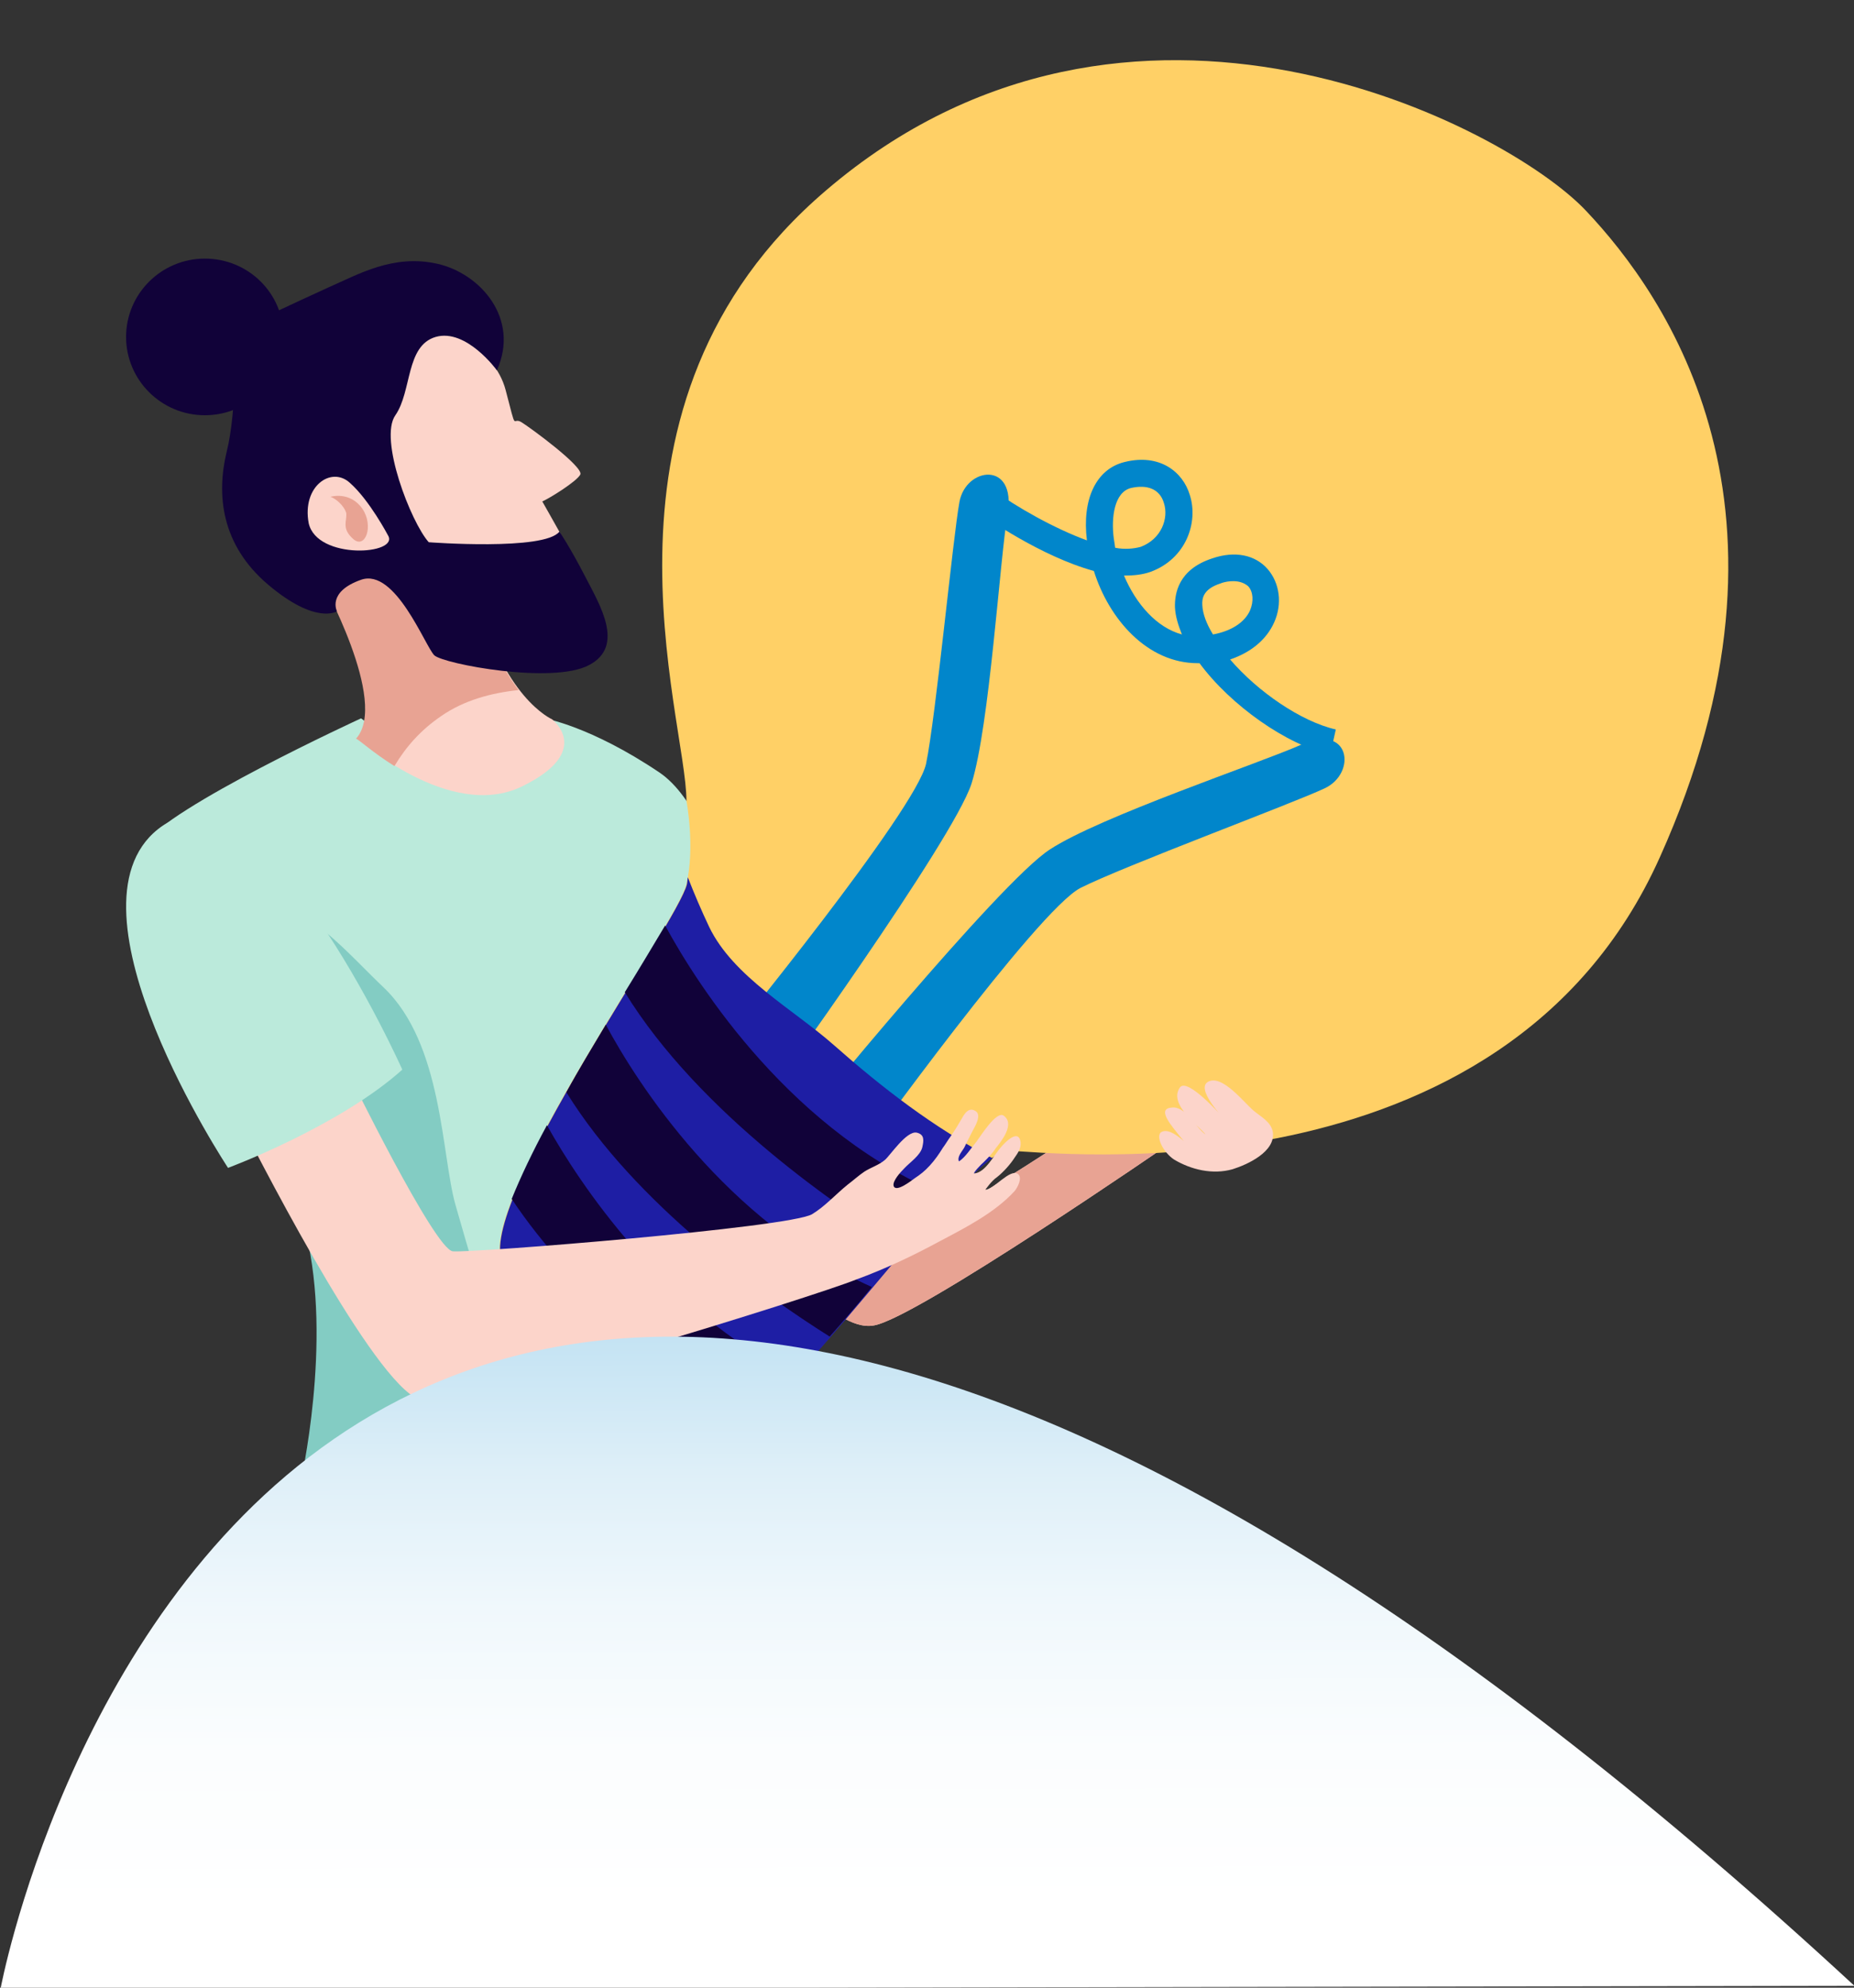 <?xml version="1.0" encoding="utf-8"?>
<!-- Generator: Adobe Illustrator 22.0.1, SVG Export Plug-In . SVG Version: 6.00 Build 0)  -->
<svg version="1.1" id="Layer_1" xmlns="http://www.w3.org/2000/svg" xmlns:xlink="http://www.w3.org/1999/xlink" x="0px" y="0px"
	 viewBox="0 0 400 428.9" style="enable-background:new 0 0 400 428.9;" xml:space="preserve">
<rect x="0" y="0" width="400" height="428.9" fill="#333333" stroke="none"/>
<style type="text/css">
	.st0{fill:#FCD4CA;}
	.st1{fill:#E8A393;}
	.st2{fill:#BBEADB;}
	.st3{fill:#83CCC3;}
	.st4{fill:#110239;}
	.st5{fill:#FFD066;}
	.st6{fill:#0186CB;}
	.st7{fill:#1E1EA4;}
	.st8{fill:url(#SVGID_1_);}
</style>
<g>
	<path class="st0" d="M166.4,268.7c0,0,13.1,18.9,22.1,17.3c9-1.4,64.1-39.4,64.1-39.4l-5.1-12.3c0,0-50.3,34.4-55.4,33
		S180.5,252,180.5,252L166.4,268.7z"/>
	<path class="st1" d="M166.4,268.7c0,0,13.1,18.9,22.1,17.3c9-1.4,64.1-39.4,64.1-39.4l-5.1-12.3c0,0-50.3,34.4-55.4,33
		S180.5,252,180.5,252L166.4,268.7z"/>
	<path class="st2" d="M65,320.2c0,0,66.1,15,116.8-3.3c0,0-11.4-46.8-15.3-72.9c-4-26.1-9.3-67.1-24.2-77.3
		c-15-10.1-24.9-11.7-24.9-11.7s-2.8,9.7-12,12c-9,2.1-27.5-12-27.5-12s-42,19.3-46.8,27.2c-9.7,16,29.4,60.4,35.1,83.9
		C72,289.7,65,320.2,65,320.2z"/>
	<path class="st3" d="M98.3,260.1c-3.1-10.8-2.7-34.8-15.5-47c-7.4-7-16.4-17.9-27.3-19.8c-13.2-2.3-14,0.5-25.9-2.3
		c2.5,19.9,31.6,55.1,36.4,75.1c5.8,23.5-1.2,54-1.2,54s26.1,5.9,58,5.7C111.1,305.8,104.5,281.5,98.3,260.1z"/>
	<path class="st0" d="M69.5,124.9c0,0,14.8,26.5,7.6,34.4c0,0,19.9,18,35.5,10.4s6.5-14.5,6.5-14.5s-10.9-4.7-16.3-27.5
		C97.4,105.1,69.5,124.9,69.5,124.9z"/>
	<path class="st1" d="M85.1,165.3c2.5-4.2,5.7-7.8,10.1-10.8c4.9-3.4,10.8-5,16.7-5.6c-3.2-4.2-6.8-10.8-9.3-21.1
		c-5.5-22.8-33.4-2.8-33.4-2.8s14.8,26.5,7.6,34.4C77.1,159.3,80.3,162.3,85.1,165.3z"/>
	<path class="st4" d="M61.2,72.7c0,9.3-7.6,16.9-17,16.9s-17-7.6-17-16.9s7.6-16.9,17-16.9S61.2,63.3,61.2,72.7z"/>
	<path class="st0" d="M95.6,71.4c0,0,11,3.2,13.5,12.8c2.5,9.6,1.3,5.6,3.4,6.9c2.1,1.3,13.5,9.7,12.7,11.3
		c-0.8,1.5-6.6,5.1-8.2,5.8c0,0,2.5,4.4,5.8,10.3c3.2,5.9-17.9,13.4-25.3,10.7C90.1,126.5,71.7,114.7,71,97
		C70.2,79.2,78.3,66.2,95.6,71.4z"/>
	<path class="st4" d="M50.7,71.4c0,0,13.8-6.5,20.2-9.4c6.4-2.8,13.9-7.2,23.4-5.1c9.4,2.1,17.9,11.9,12.9,23c0,0-6.6-9.1-13.2-7.2
		c-6.5,1.9-5.1,11.7-8.7,16.9c-3.6,5.1,3.3,23,7.2,27.4c0,0,25,1.9,28.2-2.3c0,0,2.3,3.4,5.5,9.6c3.2,6.2,8.7,15.1,0.9,19.2
		c-7.8,4.2-31.3-0.2-33.4-2.1c-2-2-8.4-18.9-15.8-16.3c-7.4,2.6-5.2,6.8-5.2,6.8s-4.5,3-14.8-5.7s-11.2-19.6-9-28.7
		C51.2,88.4,50.7,72.7,50.7,71.4z"/>
	<path class="st0" d="M83.7,115.5c0,0-4-7.6-8.2-11.3c-4-3.7-10.4,0.7-8.9,8.7C68.4,120.9,86.3,119.7,83.7,115.5z"/>
	<g>
		<path class="st5" d="M148.1,172.8c0,0,1.9,9.9,0,18c-1.9,8.2-44.4,67.5-40,81.1c4.3,13.5,42.5,36.2,52.6,33.8
			c10.1-2.4,48.2-57.7,56.9-57.4c8.7,0.2,106.7,12.1,140.5-63.3c33.8-75.2,1.4-121.2-15.9-139.5c-17.3-18.4-98.5-60.5-164-4.4
			C124.3,87.1,148.1,154.7,148.1,172.8z"/>
		<g>
			<g>
				<path class="st6" d="M156.7,224.9c0,0,40.9-50,43.1-60.1c2.1-10.1,5.8-48.9,7.2-56.5s12.3-8.9,10.4,2.5
					c-1.7,9.9-3.9,45.9-7.8,58.3c-4,12.3-43.8,67.3-43.8,67.3L156.7,224.9z"/>
				<path class="st6" d="M186.1,248.7c0,0,37.7-52.3,47-57.1c9.3-4.7,45.7-18.2,52.7-21.5c7-3.3,5.5-14.2-5.1-9.4
					c-9,4-43.4,15.5-54.2,22.6c-10.9,7-53.8,59.6-53.8,59.6L186.1,248.7z"/>
				<g>
					<path class="st6" d="M287,162.8c-9.3-2-21.5-10.6-28.2-19.7c-0.1,0-0.2,0-0.4,0c-10.8,0-19.1-9.4-22.4-19.9
						c-11.3-3.1-23.4-11.5-25.2-12.9l3.3-4.7c5.2,3.8,13.3,8.4,20.4,11c-1.1-8.9,2-15.4,8.1-16.9c7.6-1.9,12.6,2.1,14.1,7.1
						c1.9,5.9-0.8,13.8-8.5,16.6c-1.7,0.6-3.6,0.8-5.7,0.8c2.6,6.1,7,11.2,12.5,12.7c-0.8-2-1.4-3.9-1.5-5.8c-0.1-3,0.7-8.2,8-10.6
						c4.9-1.7,9.3-0.8,12,2.3c2.6,3,3.2,7.5,1.4,11.5c-1.7,3.8-5.1,6.5-9.5,8c5.9,6.9,15.3,13.4,22.8,15.1L287,162.8z M266.1,125.4
						c-0.8,0-1.8,0.1-2.8,0.5c-3.7,1.2-4,3.2-3.9,4.7c0.1,1.9,0.9,4,2.3,6.3c3.8-0.7,6.8-2.5,8-5.2c0.8-1.9,0.7-4-0.4-5.2
						C268.5,125.8,267.4,125.4,266.1,125.4z M240.6,118.2c2.1,0.4,4,0.2,5.5-0.2c4.5-1.7,6.1-6.2,5-9.5c-0.9-3-3.6-4-7.1-3.2
						c-3.6,0.9-4.3,6.4-3.7,10.9C240.4,116.9,240.5,117.4,240.6,118.2z"/>
				</g>
			</g>
		</g>
		<g>
			<path class="st7" d="M179.9,225.5c-8.7-7.7-21.7-14.7-26.9-25.5c-1.7-3.6-3.2-7.1-4.6-10.7c-0.1,0.5-0.1,1.1-0.2,1.5
				c-1.9,8.2-44.4,67.5-40,81.1c4.3,13.5,42.5,36.2,52.6,33.8c9.1-2.1,40.7-46.9,53.3-55.8C201.5,243.4,190.2,234.6,179.9,225.5z"/>
			<path class="st4" d="M195.2,269.4c3.4-4,6.8-7.7,9.7-11c-33.9-13.5-54.4-45.8-61.4-58.7c-2.4,4-5.3,8.9-8.7,14.4
				C150.9,240.3,181.6,261.1,195.2,269.4z"/>
			<path class="st4" d="M179,288.4c3-3.4,6.1-7,9.1-10.7c-31.5-14.1-50.6-43.9-57.4-56.6c-2.8,4.7-5.8,9.6-8.5,14.6
				C137.1,259.8,164.4,279.2,179,288.4z"/>
			<path class="st4" d="M171.4,296.8c-28.5-14.4-46.3-41.3-53.4-54c-3.1,5.7-5.7,11.2-7.6,15.9c13.5,20.4,35.4,37.1,50,47h0.1
				C162.9,305.1,166.8,301.6,171.4,296.8z"/>
		</g>
	</g>
	<path class="st0" d="M74.9,231c0,0,18.9,38.7,22.8,39c4,0.4,72.5-5.1,77.5-8c2.8-1.7,5.1-4.3,7.7-6.4c1.2-0.9,2.4-2,3.6-2.8
		c1.4-0.9,3.1-1.4,4.4-2.5c1.1-0.9,4.7-6.4,6.9-5.9c1.7,0.4,1.5,1.7,1.2,3.1c-0.4,1.8-2.7,3.3-3.9,4.6c-0.7,0.7-2.6,2.7-2.3,3.8
		c0.5,1.5,3.9-1.2,4.6-1.7c1.2-0.8,2.1-1.5,3.2-2.7c1.1-1.2,2-2.5,2.8-3.8c0.6-0.8,1.1-1.7,1.7-2.5c0.9-1.3,1.7-2.6,2.5-4
		c0.6-1.1,1.5-2.3,2.8-1.5c1.5,0.8,0,3.3-0.6,4.4c-0.6,1.2-1.2,2.3-1.7,3.4c-0.4,0.8-1.7,2.1-1.2,3.1c1.4-0.9,2.7-3,3.8-4.3
		c0.7-0.9,4.2-6.6,5.8-5.6c2.6,1.8-0.5,5.6-1.7,7.1c-0.7,1.1-1.7,2.1-2.6,3c-0.5,0.4-2.4,2.4-2,2.4c2.4-0.2,4.2-3.9,5.7-5.6
		c0.9-1.1,3.9-4.2,4.3-1.1c0.1,1.3-0.6,2.3-1.3,3.3c-0.9,1.4-2.4,3.1-3.8,4.2c-1.2,0.8-2.5,2.7-2.5,2.7c1.8,0,5.3-4.6,7-3.4
		c1.1,0.8-0.1,3-0.7,3.7c-4.2,4.6-10.4,7.8-15.9,10.7c-5.9,3.2-12,6.1-18.3,8.4c-8.9,3.6-84.4,27.2-93.4,26.1
		c-9-1.1-33-47.4-39.8-60.8C44.9,228.1,74.9,231,74.9,231z"/>
	<path class="st2" d="M49.2,252c0,0,23.9-8.9,37.6-21.2c0,0-30.9-69.2-52.7-51.9S49.2,252,49.2,252z"/>
	<path class="st1" d="M71.3,107.2c0,0,4.2-1.3,6.9,2.6c2.5,3.7,0.6,8.8-2,6.5c-2.6-2.3-1.3-3.9-1.5-5.6
		C74.2,109,72.3,107.5,71.3,107.2z"/>
	<path class="st0" d="M250.5,244.3c1.2-0.7,2.8,0.1,4.9,1.9c-2.7-3.3-5.9-6.9-2.7-7.2c3.1-0.5,5.2,4.3,7.4,5.8
		c-1.2-1.7-8.2-6.5-5.5-10.2c1.7-2.1,9.1,6.3,10.7,8.1c-1.4-1.4-7.8-8.1-4.4-9.4c3-1.2,7.4,4.5,9.5,6.3c1.5,1.3,3.8,2.4,4.2,4.6
		c0.7,4.3-5.5,7.1-8.7,8.1c-4.3,1.2-8.9,0.1-12.6-2.1C250.9,248.6,249.3,245.2,250.5,244.3z"/>
</g>
<linearGradient id="SVGID_1_" gradientUnits="userSpaceOnUse" x1="200" y1="411.316" x2="200" y2="171.001" gradientTransform="matrix(1 -1.688750e-03 1.688750e-03 1 -0.605 0.338)">
	<stop  offset="0" style="stop-color:#FFFFFF"/>
	<stop  offset="0.14" style="stop-color:#FBFDFE"/>
	<stop  offset="0.268" style="stop-color:#F0F8FC"/>
	<stop  offset="0.391" style="stop-color:#DEEFF8"/>
	<stop  offset="0.511" style="stop-color:#C4E3F3"/>
	<stop  offset="0.629" style="stop-color:#A2D3EC"/>
	<stop  offset="0.745" style="stop-color:#79BFE4"/>
	<stop  offset="0.86" style="stop-color:#48A8D9"/>
	<stop  offset="0.971" style="stop-color:#118DCE"/>
	<stop  offset="1" style="stop-color:#0186CB"/>
</linearGradient>
<path class="st8" d="M0.1,429.2c0,0,58.5-316.3,400-0.7L0.1,429.2z"/>
</svg>
